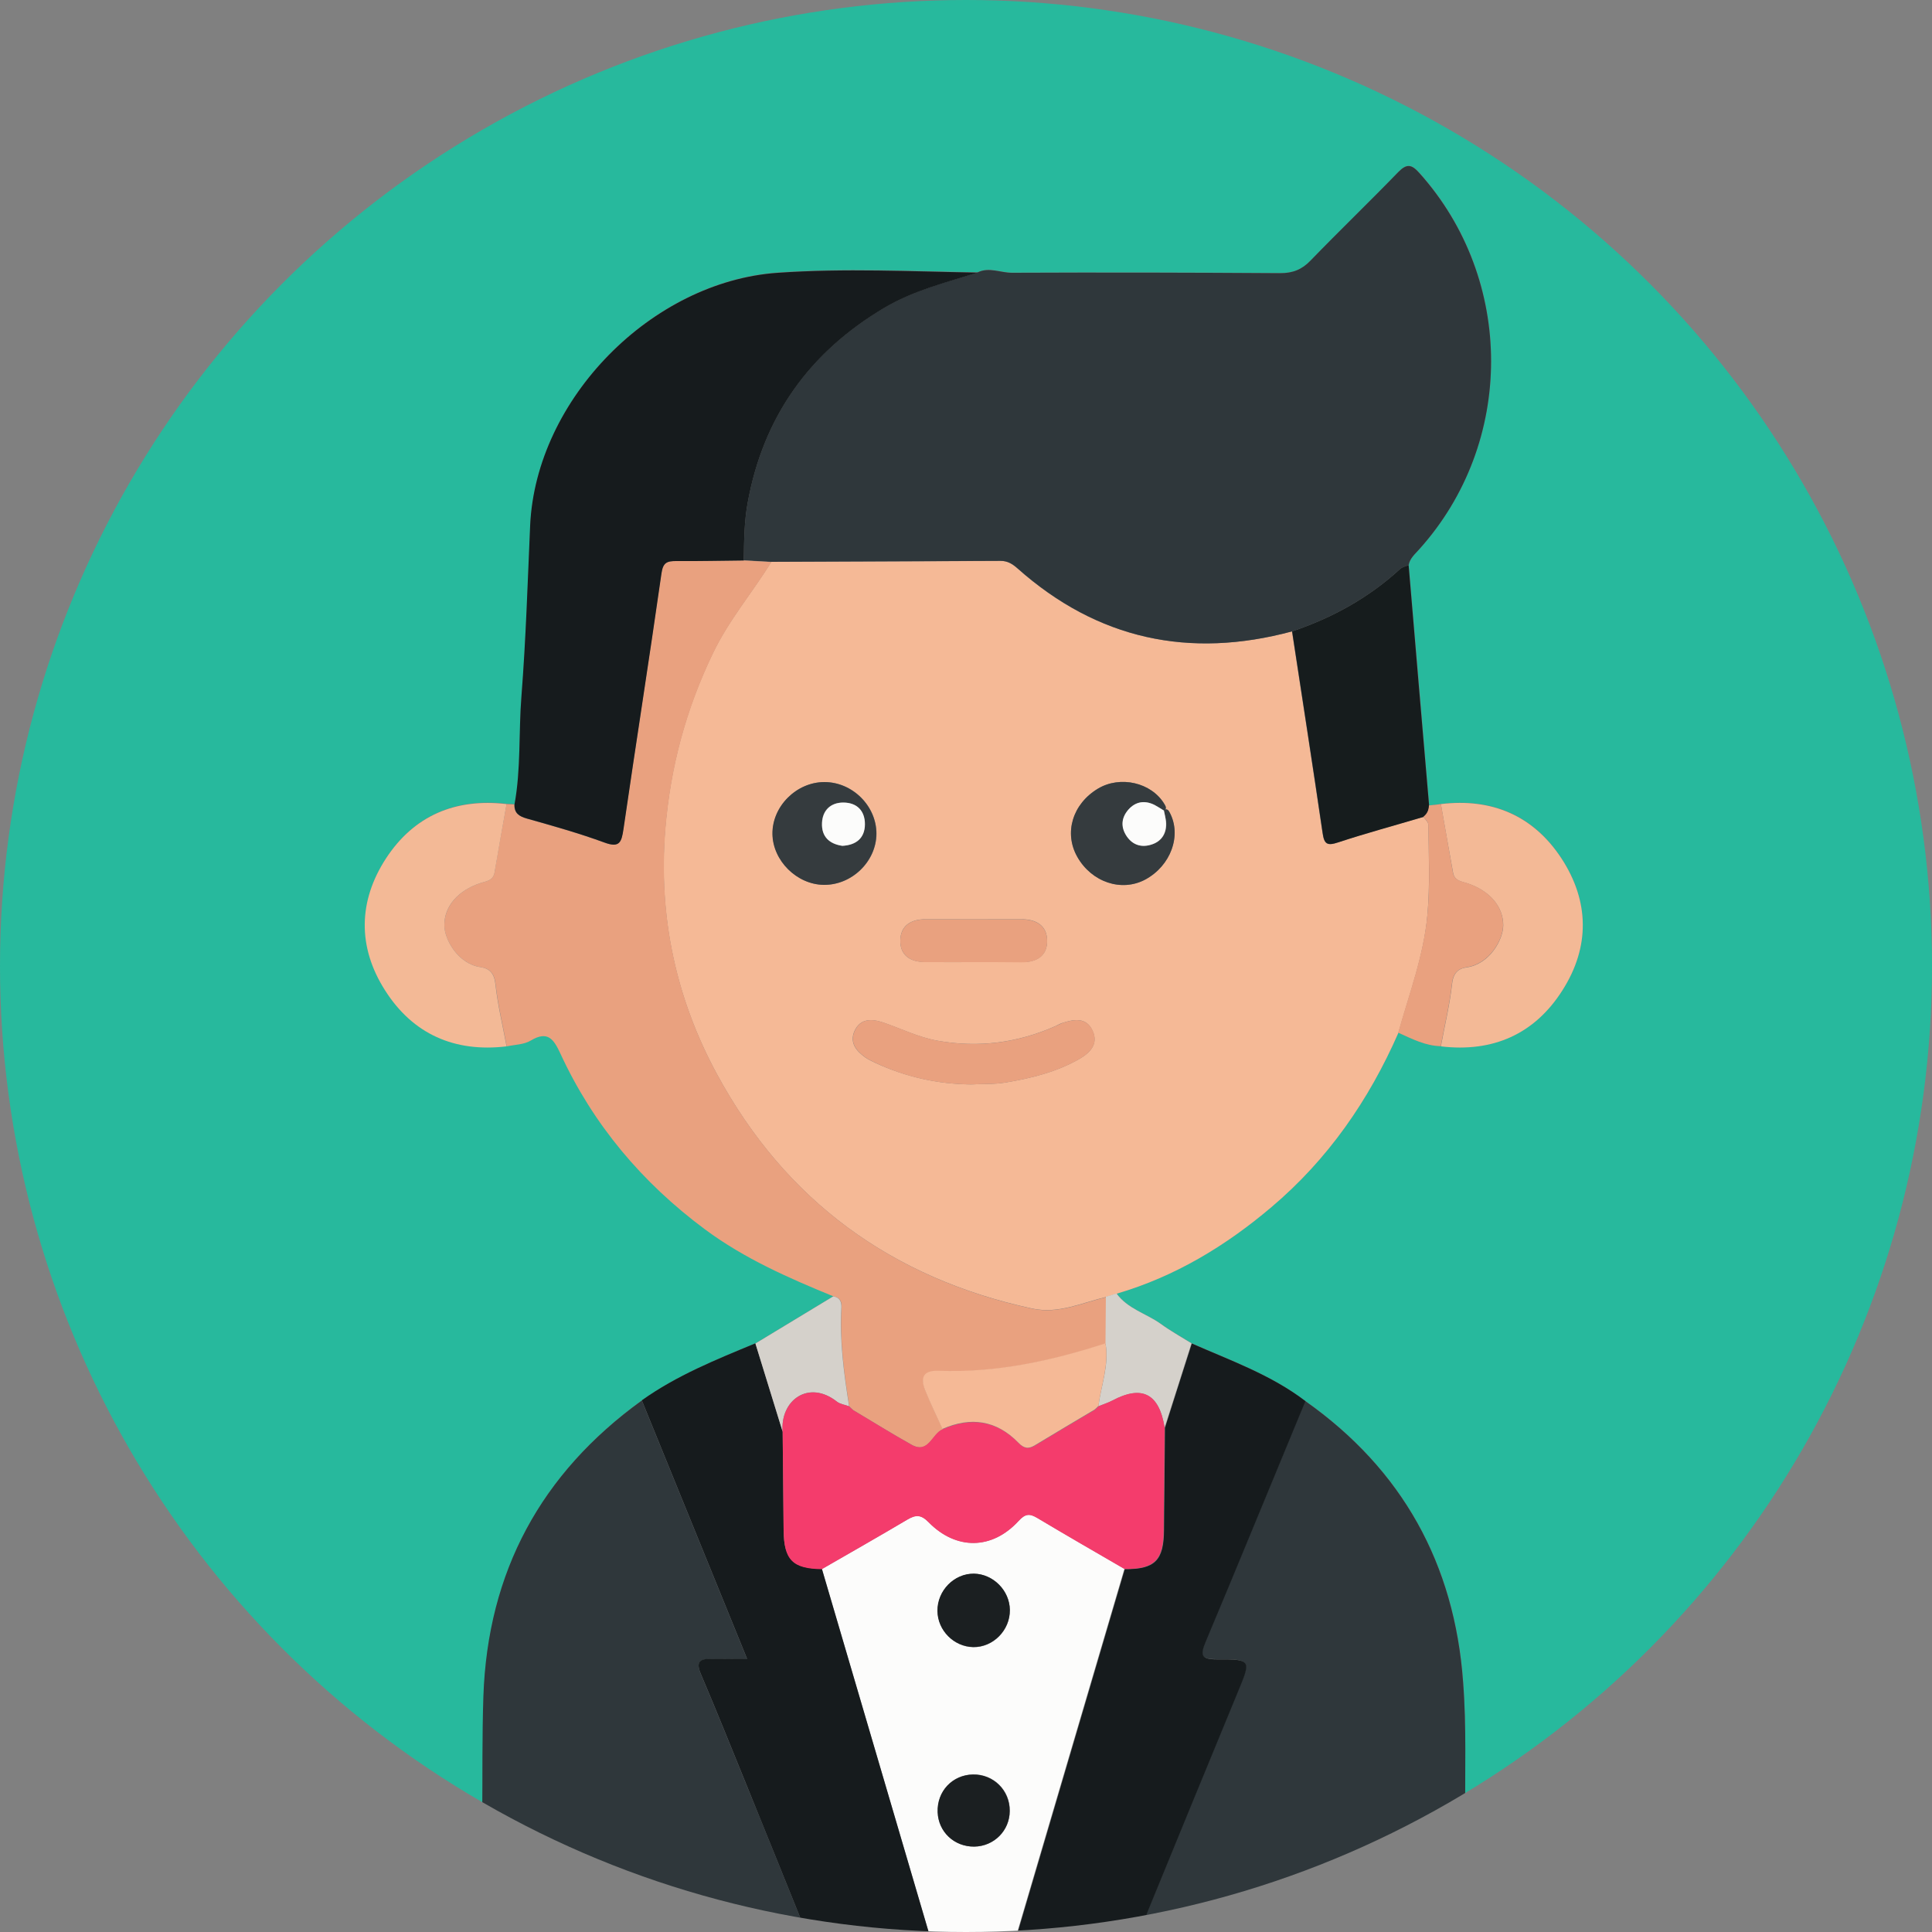 <?xml version="1.0" encoding="utf-8"?>
<!-- Generator: Adobe Illustrator 25.0.0, SVG Export Plug-In . SVG Version: 6.00 Build 0)  -->
<svg version="1.1" id="Layer_1" xmlns="http://www.w3.org/2000/svg" xmlns:xlink="http://www.w3.org/1999/xlink" x="0px" y="0px"
	 viewBox="0 0 100 100" style="enable-background:new 0 0 100 100;" xml:space="preserve">
<rect x="0" y="0" width="100" height="100" fill="#808080" stroke="none"/>
<style type="text/css">
	.st0{clip-path:url(#SVGID_2_);}
	.st1{fill:#27B99D;}
	.st2{fill:#FCFCFB;}
	.st3{fill:#FDFEFE;}
	.st4{fill:#F5B996;}
	.st5{fill:#2F373B;}
	.st6{fill:#E9A17F;}
	.st7{fill:#161B1D;}
	.st8{fill:#161C1D;}
	.st9{fill:#F3B996;}
	.st10{fill:#D5D1CB;}
	.st11{fill:#F43C6C;}
	.st12{fill:#1B1F21;}
	.st13{fill:#353B3E;}
</style>
<g>
	<defs>
		<circle id="SVGID_1_" cx="50" cy="50" r="50"/>
	</defs>
	<clipPath id="SVGID_2_">
		<use xlink:href="#SVGID_1_"  style="overflow:visible;"/>
	</clipPath>
	<g class="st0">
		<g>
			<path class="st1" d="M-1.19,53.43c0-2.82,0-5.64,0-8.46c0.25-0.09,0.19-0.32,0.21-0.51c0.66-6.86,2.48-13.39,5.82-19.42
				C13.19,9.98,25.86,1,42.86-1.83c1.1-0.18,2.25-0.11,3.31-0.56c2.75,0,5.51,0,8.26,0c0.16,0.33,0.47,0.18,0.71,0.21
				c1.97,0.21,3.93,0.47,5.86,0.89C71.68,1.02,80.83,6.1,88.2,14.15c10.42,11.39,14.9,24.89,13.5,40.23
				c-0.93,10.21-4.8,19.33-11.26,27.31c-4.08,5.03-8.91,9.19-14.6,12.33c-0.03-2.32,0.07-4.64-0.1-6.95
				c-0.44-6.11-3.14-11.01-8.18-14.56c-1.78-1.36-3.87-2.1-5.89-2.99c-0.54-0.33-1.09-0.65-1.6-1.01c-0.75-0.53-1.7-0.77-2.27-1.56
				c3.01-0.88,5.63-2.46,8.01-4.48c2.92-2.47,5.04-5.53,6.57-9.02c0.71,0.32,1.4,0.67,2.2,0.7c2.69,0.32,4.84-0.63,6.29-2.9
				c1.43-2.24,1.39-4.62-0.05-6.83c-1.45-2.22-3.59-3.13-6.24-2.81c-0.2,0.03-0.4,0.05-0.6,0.08c-0.35-4.15-0.7-8.3-1.06-12.45
				c0.06-0.35,0.33-0.57,0.55-0.82c4.95-5.51,4.95-13.96,0.01-19.47c-0.41-0.45-0.66-0.51-1.1-0.05c-1.49,1.54-3.04,3.03-4.53,4.57
				c-0.45,0.47-0.92,0.67-1.58,0.66c-4.63-0.03-9.25-0.04-13.88-0.02c-0.59,0-1.18-0.31-1.78-0.02c-3.45-0.06-6.89-0.23-10.34,0.01
				c-6.53,0.45-12.52,6.53-12.82,13.08c-0.13,2.94-0.22,5.89-0.45,8.83c-0.15,1.87-0.02,3.76-0.36,5.61
				c-0.13-0.01-0.27-0.01-0.4-0.02c-2.64-0.31-4.79,0.59-6.24,2.81c-1.45,2.22-1.48,4.59-0.05,6.83c1.44,2.27,3.6,3.22,6.29,2.9
				c0.42-0.09,0.9-0.09,1.24-0.3c0.88-0.53,1.19-0.08,1.53,0.66c1.7,3.69,4.24,6.7,7.5,9.12c2.03,1.51,4.32,2.51,6.64,3.46
				c-1.34,0.81-2.69,1.63-4.03,2.44c-2.03,0.84-4.07,1.66-5.88,2.95c-5.22,3.77-7.99,8.87-8.2,15.31c-0.07,2.07-0.04,4.15-0.06,6.22
				c-0.09-0.04-0.19-0.07-0.28-0.12C10.54,85.39,2.05,73.04-0.63,56.73C-0.81,55.63-0.73,54.48-1.19,53.43z"/>
			<path class="st2" d="M-1.19,53.43c0.46,1.05,0.38,2.2,0.56,3.3C2.05,73.04,10.54,85.39,24.68,93.9c0.09,0.05,0.18,0.08,0.28,0.12
				c1.33,0.91,2.79,1.57,4.25,2.22c4.01,1.79,8.15,3.16,12.51,3.76c2.15,0.54,4.35,0.59,6.57,0.77c-1.93-6.56-3.84-13.06-5.75-19.56
				c1.48-0.85,2.96-1.69,4.42-2.56c0.43-0.25,0.69-0.28,1.1,0.13c1.43,1.46,3.29,1.44,4.66-0.06c0.36-0.39,0.58-0.39,0.98-0.15
				c1.49,0.89,3,1.76,4.5,2.63c-1.91,6.49-3.83,12.98-5.77,19.57c2.29-0.19,4.49-0.26,6.64-0.78c1.7-0.15,3.35-0.6,4.99-1.06
				c4.13-1.15,8.09-2.71,11.78-4.92c5.68-3.14,10.52-7.3,14.6-12.33c6.47-7.97,10.33-17.09,11.26-27.31
				c1.4-15.34-3.08-28.84-13.5-40.23C80.83,6.1,71.68,1.02,61-1.29c-1.93-0.42-3.9-0.68-5.86-0.89c-0.24-0.03-0.55,0.12-0.71-0.21
				c15.65,0,31.3,0.01,46.95-0.02c0.69,0,0.83,0.14,0.83,0.83c-0.02,33.92-0.02,67.84,0,101.76c0,0.69-0.14,0.83-0.83,0.83
				c-33.92-0.02-67.84-0.02-101.76,0c-0.69,0-0.83-0.13-0.83-0.83C-1.18,84.59-1.19,69.01-1.19,53.43z M50.43,95.58
				c1.02-0.01,1.83-0.82,1.84-1.85c0.01-1.07-0.84-1.9-1.9-1.89c-1.07,0.02-1.87,0.87-1.83,1.95
				C48.57,94.82,49.39,95.59,50.43,95.58z M52.27,83.33c-0.01-1.01-0.86-1.86-1.85-1.87c-1.03-0.01-1.9,0.87-1.89,1.93
				c0.01,1.01,0.85,1.85,1.85,1.87C51.41,85.27,52.29,84.38,52.27,83.33z"/>
			<path class="st3" d="M46.17-2.39c-1.06,0.45-2.2,0.37-3.31,0.56C25.86,1,13.19,9.98,4.85,25.03C1.51,31.06-0.31,37.6-0.97,44.45
				c-0.02,0.19,0.04,0.42-0.21,0.51c0-15.5,0.01-31-0.02-46.5c0-0.73,0.15-0.88,0.88-0.88C15.17-2.38,30.67-2.39,46.17-2.39z"/>
			<path class="st4" d="M72.38,53.46c-1.53,3.49-3.65,6.55-6.57,9.02c-2.37,2.01-5,3.6-8.01,4.48c-0.18,0.06-0.37,0.11-0.55,0.17
				c-1.26,0.3-2.46,0.89-3.82,0.6c-7.27-1.57-12.77-5.58-16.31-12.11c-2.13-3.92-3.05-8.15-2.69-12.68
				c0.26-3.23,1.07-6.24,2.47-9.14c0.82-1.71,2.04-3.13,3.02-4.72c3.95-0.01,7.91-0.02,11.86-0.05c0.37,0,0.62,0.16,0.88,0.39
				c4.14,3.68,8.9,4.69,14.21,3.26c0.53,3.48,1.07,6.95,1.58,10.43c0.09,0.59,0.24,0.69,0.81,0.49c1.46-0.49,2.94-0.89,4.42-1.32
				c0.09,0.14,0.25,0.27,0.25,0.41c0.02,1.56,0.09,3.12-0.05,4.69C73.69,49.49,72.94,51.45,72.38,53.46z M60.24,41.94l0.02,0.02
				c0.14-0.11,0.08-0.22,0.01-0.34c-0.67-1.12-2.29-1.49-3.44-0.8c-1.31,0.79-1.77,2.29-1.07,3.53c0.74,1.31,2.29,1.83,3.51,1.18
				c1.33-0.71,1.9-2.29,1.27-3.48C60.48,41.93,60.39,41.84,60.24,41.94z M50.25,56.13c0.6-0.03,1.21,0,1.8-0.1
				c1.32-0.22,2.62-0.54,3.8-1.21c0.56-0.32,1.02-0.77,0.7-1.47c-0.32-0.71-0.96-0.6-1.57-0.4c-0.13,0.04-0.24,0.11-0.37,0.17
				c-1.95,0.86-3.95,1.12-6.07,0.75c-1.01-0.18-1.9-0.63-2.84-0.95c-0.57-0.19-1.17-0.22-1.47,0.44c-0.27,0.6,0.08,1.03,0.54,1.36
				c0.16,0.12,0.35,0.2,0.53,0.29C46.87,55.74,48.53,56.11,50.25,56.13z M42.67,40.48c-1.44,0-2.7,1.26-2.68,2.69
				c0.02,1.38,1.26,2.61,2.65,2.63c1.45,0.02,2.72-1.21,2.73-2.64C45.37,41.71,44.12,40.47,42.67,40.48z M50.46,49.8
				c0.8,0,1.61,0,2.41,0c0.78,0.01,1.35-0.32,1.33-1.14c-0.02-0.75-0.56-1.08-1.3-1.08c-1.67,0.01-3.34,0-5.02,0
				c-0.75,0-1.27,0.35-1.28,1.09c-0.02,0.76,0.5,1.12,1.25,1.12C48.72,49.81,49.59,49.8,50.46,49.8z"/>
			<path class="st5" d="M66.88,32.68c-5.31,1.43-10.07,0.42-14.21-3.26c-0.26-0.23-0.51-0.39-0.88-0.39
				c-3.95,0.02-7.91,0.03-11.86,0.05c-0.48-0.03-0.95-0.05-1.43-0.08c0.01-1,0.02-2,0.2-2.99c0.81-4.45,3.19-7.78,7.06-10.08
				c1.51-0.9,3.19-1.31,4.84-1.83c0.59-0.29,1.18,0.02,1.78,0.02c4.63-0.02,9.25-0.01,13.88,0.02c0.66,0,1.13-0.19,1.58-0.66
				c1.49-1.54,3.04-3.03,4.53-4.57c0.45-0.46,0.7-0.4,1.1,0.05c4.94,5.51,4.95,13.96-0.01,19.47c-0.22,0.25-0.49,0.47-0.55,0.82
				c-0.15,0.07-0.33,0.1-0.44,0.2C70.85,30.94,68.96,31.98,66.88,32.68z"/>
			<path class="st6" d="M38.5,29.01c0.48,0.03,0.95,0.05,1.43,0.08c-0.99,1.59-2.2,3.01-3.02,4.72c-1.4,2.91-2.21,5.91-2.47,9.14
				c-0.36,4.53,0.56,8.76,2.69,12.68c3.54,6.52,9.04,10.54,16.31,12.11c1.35,0.29,2.56-0.3,3.82-0.6c-0.01,0.8-0.01,1.6-0.02,2.41
				c-2.81,0.9-5.67,1.53-8.64,1.42c-0.8-0.03-0.95,0.37-0.7,1c0.27,0.68,0.6,1.34,0.9,2.01c-0.56,0.22-0.72,1.3-1.61,0.8
				c-1.02-0.57-2.02-1.19-3.02-1.79c-0.07-0.07-0.14-0.14-0.22-0.21c0,0,0.01,0.01,0.01,0.01c-0.27-1.69-0.5-3.39-0.4-5.12
				c0.02-0.3-0.09-0.52-0.42-0.57c-2.32-0.95-4.6-1.95-6.64-3.46c-3.26-2.42-5.8-5.43-7.5-9.12c-0.34-0.73-0.65-1.19-1.53-0.66
				c-0.35,0.21-0.83,0.21-1.24,0.3c-0.2-1.08-0.46-2.15-0.58-3.23c-0.06-0.55-0.3-0.8-0.76-0.87C23.72,49.9,23,48.64,23,47.89
				c0-0.98,0.71-1.8,1.86-2.18c0.3-0.1,0.67-0.12,0.74-0.56c0.19-1.18,0.41-2.35,0.62-3.53c0.13,0.01,0.27,0.01,0.4,0.02
				c-0.01,0.45,0.23,0.61,0.65,0.73c1.35,0.38,2.7,0.76,4.01,1.24c0.78,0.29,0.89-0.02,0.98-0.68c0.65-4.42,1.34-8.84,1.97-13.26
				c0.08-0.55,0.29-0.63,0.75-0.63C36.16,29.05,37.33,29.02,38.5,29.01z"/>
			<path class="st5" d="M75.84,94.02c-3.69,2.21-7.65,3.77-11.78,4.92c-1.64,0.46-3.28,0.9-4.99,1.06c0.1-0.35,0.17-0.72,0.31-1.06
				c1.56-3.82,3.13-7.63,4.7-11.44c0.66-1.59,0.66-1.62-1.11-1.62c-0.81,0-0.88-0.21-0.58-0.92c1.74-4.14,3.45-8.3,5.16-12.45
				c5.04,3.55,7.74,8.45,8.18,14.56C75.91,89.38,75.82,91.71,75.84,94.02z"/>
			<path class="st5" d="M41.72,100c-4.37-0.61-8.5-1.98-12.51-3.76c-1.46-0.65-2.92-1.31-4.25-2.22c0.02-2.07-0.01-4.15,0.06-6.22
				c0.22-6.44,2.98-11.54,8.2-15.31c1.8,4.42,3.6,8.83,5.45,13.38c-0.72,0-1.29,0.01-1.85,0c-0.58-0.01-0.81,0.14-0.55,0.77
				c0.8,1.88,1.56,3.77,2.33,5.66C39.65,94.86,40.68,97.43,41.72,100z"/>
			<path class="st7" d="M38.5,29.01c-1.17,0.01-2.34,0.04-3.51,0.03c-0.47,0-0.67,0.08-0.75,0.63c-0.63,4.42-1.33,8.84-1.97,13.26
				c-0.1,0.66-0.2,0.97-0.98,0.68c-1.31-0.48-2.66-0.86-4.01-1.24c-0.42-0.12-0.66-0.28-0.65-0.73c0.34-1.85,0.21-3.74,0.36-5.61
				c0.23-2.94,0.32-5.88,0.45-8.83c0.3-6.55,6.29-12.63,12.82-13.08c3.45-0.24,6.9-0.07,10.34-0.01c-1.65,0.52-3.33,0.93-4.84,1.83
				c-3.87,2.3-6.25,5.63-7.06,10.08C38.52,27.01,38.51,28.01,38.5,29.01z"/>
			<path class="st7" d="M41.72,100c-1.04-2.57-2.07-5.14-3.12-7.71c-0.77-1.89-1.53-3.78-2.33-5.66c-0.27-0.63-0.03-0.78,0.55-0.77
				c0.56,0.01,1.13,0,1.85,0c-1.85-4.55-3.65-8.97-5.45-13.38c1.81-1.29,3.85-2.11,5.88-2.95c0.47,1.52,0.94,3.05,1.41,4.57
				c0.02,1.7,0.03,3.41,0.05,5.11c0.02,1.51,0.47,1.97,1.98,1.99c1.91,6.5,3.82,13,5.75,19.56C46.07,100.6,43.87,100.55,41.72,100z"
				/>
			<path class="st7" d="M67.57,72.52c-1.72,4.15-3.42,8.31-5.16,12.45c-0.3,0.71-0.23,0.92,0.58,0.92c1.77-0.01,1.77,0.03,1.11,1.62
				c-1.57,3.81-3.14,7.62-4.7,11.44c-0.14,0.34-0.21,0.7-0.31,1.06c-2.15,0.52-4.35,0.59-6.64,0.78c1.94-6.59,3.86-13.08,5.77-19.57
				c1.56,0.01,2.02-0.45,2.03-2.02c0.02-1.77,0.03-3.53,0.05-5.3c0.46-1.45,0.92-2.9,1.39-4.36C63.69,70.42,65.79,71.16,67.57,72.52
				z"/>
			<path class="st8" d="M66.88,32.68c2.08-0.7,3.97-1.74,5.59-3.23c0.11-0.1,0.3-0.14,0.44-0.2c0.35,4.15,0.7,8.3,1.06,12.45
				c-0.01,0.24-0.09,0.44-0.28,0.58c-1.47,0.44-2.96,0.84-4.42,1.32c-0.58,0.19-0.73,0.09-0.81-0.49
				C67.95,39.63,67.41,36.16,66.88,32.68z"/>
			<path class="st9" d="M74.58,41.62c2.64-0.32,4.79,0.6,6.24,2.81c1.45,2.22,1.48,4.59,0.05,6.83c-1.44,2.27-3.6,3.22-6.29,2.9
				c0.2-1.08,0.46-2.15,0.58-3.23c0.06-0.55,0.3-0.8,0.77-0.86c1.17-0.17,1.87-1.42,1.88-2.17c0-0.98-0.71-1.8-1.86-2.18
				c-0.3-0.1-0.67-0.12-0.74-0.56C75,43.97,74.78,42.8,74.58,41.62z"/>
			<path class="st9" d="M26.22,41.62c-0.21,1.18-0.42,2.35-0.62,3.53c-0.07,0.44-0.44,0.46-0.74,0.56c-1.15,0.38-1.87,1.2-1.86,2.18
				c0,0.75,0.72,2.01,1.88,2.17c0.46,0.07,0.7,0.32,0.76,0.87c0.12,1.09,0.38,2.16,0.58,3.23c-2.69,0.32-4.85-0.63-6.29-2.9
				c-1.43-2.24-1.39-4.62,0.05-6.83C21.43,42.21,23.58,41.31,26.22,41.62z"/>
			<path class="st6" d="M74.58,41.62c0.21,1.18,0.42,2.35,0.62,3.53c0.07,0.44,0.44,0.46,0.74,0.56c1.15,0.38,1.87,1.2,1.86,2.18
				c0,0.75-0.71,2-1.88,2.17c-0.46,0.07-0.71,0.31-0.77,0.86c-0.12,1.09-0.38,2.16-0.58,3.23c-0.8-0.02-1.49-0.38-2.2-0.7
				c0.56-2.01,1.31-3.97,1.51-6.08c0.15-1.57,0.07-3.13,0.05-4.69c0-0.14-0.16-0.27-0.25-0.41c0.19-0.15,0.28-0.35,0.28-0.58
				C74.18,41.67,74.38,41.65,74.58,41.62z"/>
			<path class="st10" d="M40.51,74.11c-0.47-1.52-0.94-3.05-1.41-4.57c1.34-0.81,2.69-1.63,4.03-2.44c0.33,0.05,0.43,0.27,0.42,0.57
				c-0.1,1.72,0.13,3.42,0.4,5.12c-0.21-0.08-0.46-0.11-0.63-0.24C41.86,71.39,40.37,72.47,40.51,74.11z"/>
			<path class="st10" d="M61.67,69.53c-0.46,1.45-0.92,2.9-1.39,4.36c-0.28-1.76-1.17-2.21-2.7-1.4c-0.23,0.12-0.49,0.2-0.73,0.3
				c0.14-1.08,0.57-2.14,0.37-3.26c0.01-0.8,0.01-1.6,0.02-2.41c0.18-0.06,0.37-0.11,0.55-0.17c0.57,0.79,1.52,1.03,2.27,1.56
				C60.58,68.89,61.14,69.2,61.67,69.53z"/>
			<path class="st11" d="M56.85,72.79c0.24-0.1,0.5-0.18,0.73-0.3c1.53-0.82,2.42-0.36,2.7,1.4c-0.02,1.77-0.03,3.53-0.05,5.3
				c-0.01,1.57-0.48,2.03-2.03,2.02c-1.5-0.87-3.01-1.74-4.5-2.63c-0.4-0.24-0.63-0.24-0.98,0.15c-1.37,1.49-3.23,1.52-4.66,0.06
				c-0.4-0.41-0.67-0.38-1.1-0.13c-1.47,0.87-2.95,1.71-4.42,2.56c-1.51-0.02-1.96-0.47-1.98-1.99c-0.02-1.7-0.03-3.41-0.05-5.11
				c-0.14-1.64,1.35-2.72,2.81-1.57c0.17,0.13,0.42,0.16,0.63,0.24c0,0-0.01-0.01-0.01-0.01c0.07,0.07,0.14,0.14,0.22,0.21
				c1.01,0.6,2,1.22,3.02,1.79c0.89,0.49,1.05-0.58,1.61-0.8c1.47-0.65,2.8-0.45,3.93,0.71c0.29,0.3,0.52,0.33,0.86,0.13
				c1.02-0.62,2.05-1.23,3.08-1.84c0.07-0.06,0.14-0.13,0.21-0.19L56.85,72.79z"/>
			<path class="st12" d="M50.43,95.58c-1.04,0.01-1.86-0.76-1.9-1.78c-0.04-1.08,0.76-1.93,1.83-1.95c1.06-0.02,1.91,0.82,1.9,1.89
				C52.26,94.75,51.45,95.56,50.43,95.58z"/>
			<path class="st12" d="M52.27,83.33c0.01,1.05-0.87,1.94-1.9,1.92c-1-0.02-1.84-0.86-1.85-1.87c-0.01-1.05,0.86-1.94,1.89-1.93
				C51.41,81.47,52.26,82.33,52.27,83.33z"/>
			<path class="st6" d="M50.25,56.13c-1.73-0.02-3.38-0.38-4.94-1.12c-0.18-0.09-0.37-0.17-0.53-0.29
				c-0.47-0.34-0.81-0.77-0.54-1.36c0.3-0.66,0.9-0.63,1.47-0.44c0.95,0.32,1.83,0.77,2.84,0.95c2.12,0.38,4.12,0.11,6.07-0.75
				c0.12-0.05,0.24-0.12,0.37-0.17c0.61-0.2,1.24-0.3,1.57,0.4c0.32,0.7-0.15,1.15-0.7,1.47c-1.18,0.67-2.48,0.99-3.8,1.21
				C51.46,56.13,50.85,56.1,50.25,56.13z"/>
			<path class="st13" d="M42.67,40.48c1.45,0,2.7,1.24,2.69,2.68c-0.01,1.43-1.27,2.66-2.73,2.64c-1.39-0.02-2.63-1.25-2.65-2.63
				C39.96,41.74,41.22,40.48,42.67,40.48z M43.6,43.78c0.72-0.04,1.15-0.4,1.16-1.11c0.01-0.71-0.41-1.12-1.12-1.13
				c-0.65,0-1.07,0.39-1.1,1.05C42.52,43.3,42.93,43.69,43.6,43.78z"/>
			<path class="st13" d="M60.24,41.94c0.15-0.11,0.24-0.01,0.3,0.11c0.64,1.19,0.06,2.77-1.27,3.48c-1.23,0.65-2.77,0.13-3.51-1.18
				c-0.7-1.24-0.25-2.74,1.07-3.53c1.15-0.69,2.77-0.32,3.44,0.8c0.07,0.11,0.13,0.23-0.01,0.34c-0.17-0.1-0.33-0.21-0.5-0.3
				c-0.51-0.25-0.98-0.17-1.35,0.25c-0.37,0.42-0.4,0.9-0.08,1.38c0.33,0.48,0.81,0.59,1.32,0.41c0.52-0.18,0.76-0.62,0.71-1.18
				C60.33,42.33,60.28,42.14,60.24,41.94z"/>
			<path class="st6" d="M50.46,49.8c-0.87,0-1.74,0-2.61,0c-0.74-0.01-1.26-0.37-1.25-1.12c0.02-0.75,0.54-1.1,1.28-1.09
				c1.67,0,3.34,0,5.02,0c0.74,0,1.28,0.33,1.3,1.08c0.02,0.82-0.55,1.15-1.33,1.14C52.06,49.8,51.26,49.8,50.46,49.8z"/>
			<path class="st4" d="M56.65,72.96c-1.03,0.61-2.05,1.22-3.08,1.84c-0.34,0.21-0.57,0.17-0.86-0.13
				c-1.13-1.16-2.46-1.36-3.93-0.71c-0.3-0.67-0.63-1.33-0.9-2.01c-0.25-0.64-0.1-1.03,0.7-1c2.98,0.11,5.83-0.51,8.64-1.42
				c0.19,1.12-0.23,2.17-0.37,3.26c0,0,0-0.02,0-0.02C56.79,72.84,56.72,72.9,56.65,72.96z"/>
			<path class="st10" d="M44.16,72.98c-0.07-0.07-0.14-0.14-0.22-0.21C44.01,72.84,44.08,72.91,44.16,72.98z"/>
			<path class="st10" d="M56.65,72.96c0.07-0.06,0.14-0.13,0.21-0.19C56.79,72.84,56.72,72.9,56.65,72.96z"/>
			<path class="st2" d="M43.6,43.78c-0.68-0.1-1.09-0.48-1.05-1.19c0.03-0.65,0.45-1.05,1.1-1.05c0.7,0,1.12,0.42,1.12,1.13
				C44.76,43.38,44.32,43.74,43.6,43.78z"/>
			<path class="st2" d="M60.24,41.94c0.04,0.19,0.09,0.39,0.11,0.58c0.05,0.56-0.19,1-0.71,1.18c-0.51,0.18-0.99,0.07-1.32-0.41
				c-0.32-0.47-0.29-0.95,0.08-1.38c0.37-0.42,0.84-0.5,1.35-0.25c0.17,0.09,0.34,0.2,0.5,0.3C60.26,41.96,60.24,41.94,60.24,41.94z
				"/>
		</g>
	</g>
</g>
</svg>
